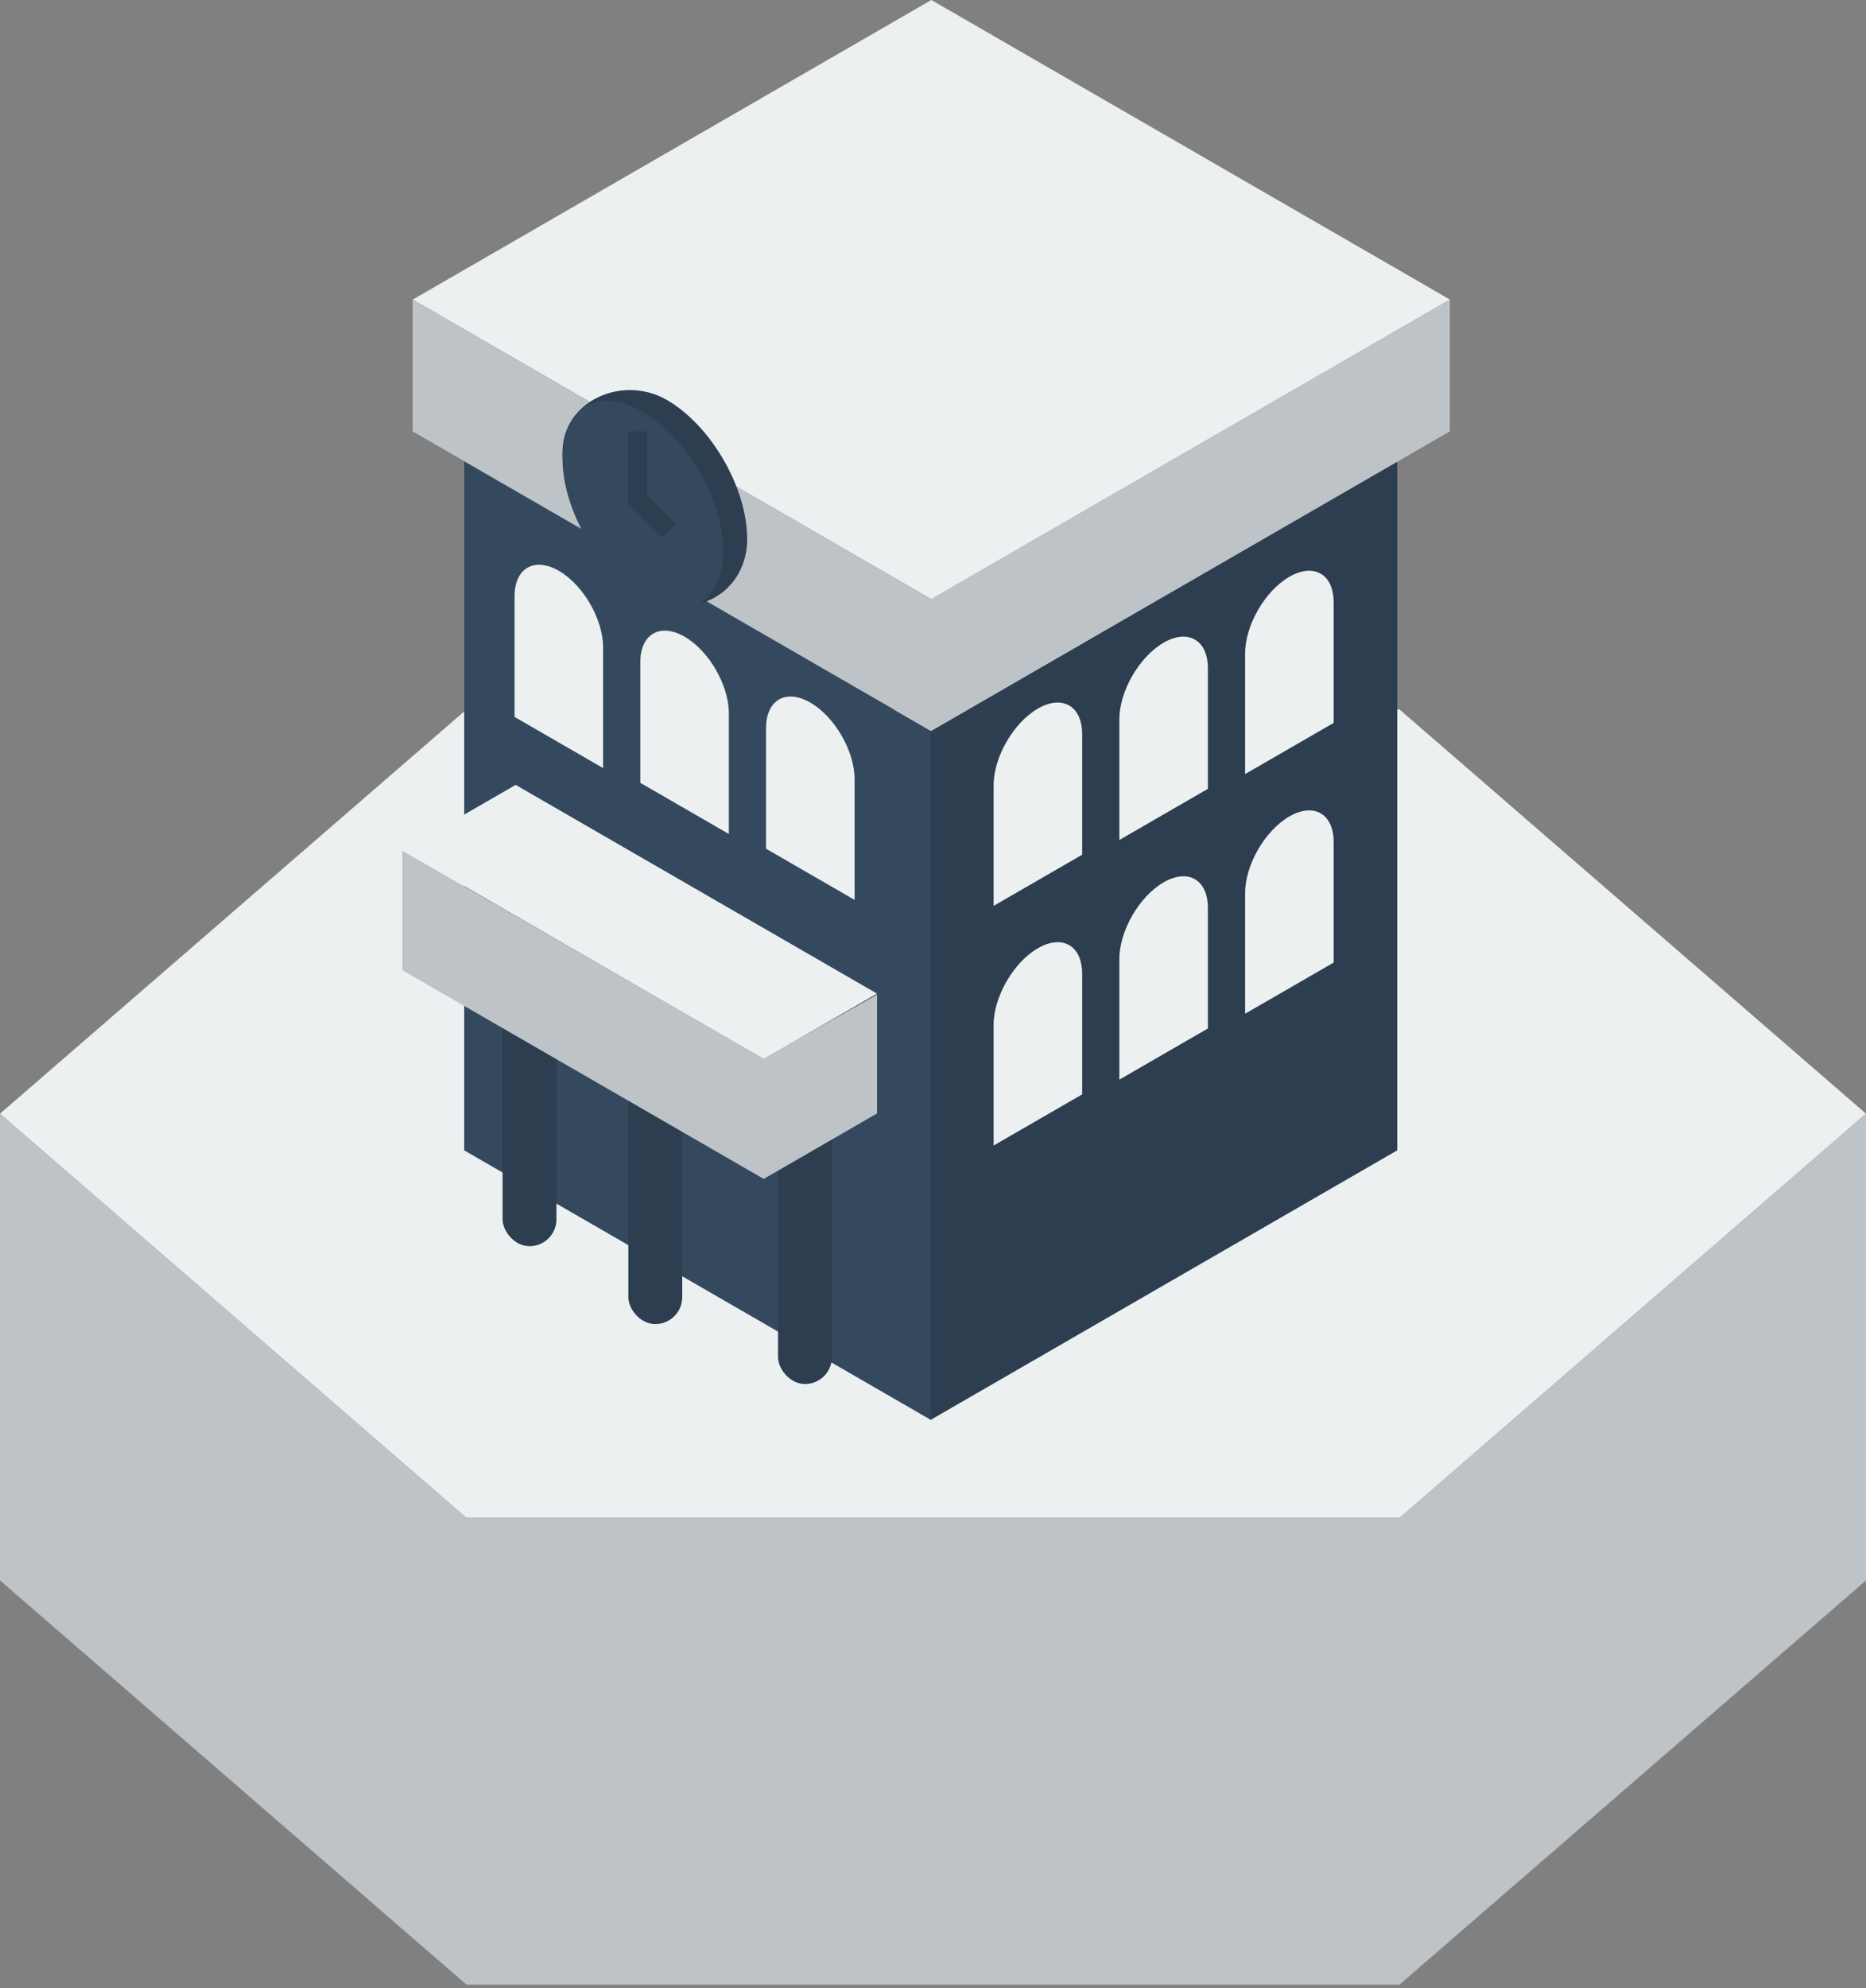 <svg width="200" height="213" viewBox="0 0 200 213" fill="none" xmlns="http://www.w3.org/2000/svg">
<rect x="0" y="0" width="200" height="213" fill="#808080" stroke="none"/>
<path d="M150 76L200 119.301L150 162.603H50L0 119.301L50 76H150Z" fill="#ECF0F1"/>
<path d="M50 162.603L0 119.301V169.3L50 212.6H150L200 169.3V119.301L150 162.603H50Z" fill="#BDC3C7"/>
<path d="M49.755 123.228L99.78 152.11L99.78 78.301L49.755 49.42L49.755 123.228Z" fill="#34495E"/>
<path d="M99.733 152.11L149.758 123.228L149.758 49.42L99.733 78.301L99.733 152.11Z" fill="#2C3E50"/>
<rect width="64.181" height="64.181" transform="matrix(0.866 0.5 -0.866 0.5 99.823 -3.05176e-05)" fill="#ECF0F1"/>
<path d="M155.393 46.211L99.811 78.301L44.228 46.211L44.228 32.091L99.811 64.181L155.393 32.091L155.393 46.211Z" fill="#BDC3C7"/>
<rect x="83.391" y="113.601" width="5.776" height="34.658" rx="2.888" fill="#2C3E50"/>
<rect x="67.346" y="107.183" width="5.776" height="34.658" rx="2.888" fill="#2C3E50"/>
<rect x="53.867" y="98.839" width="5.776" height="34.658" rx="2.888" fill="#2C3E50"/>
<rect width="44.725" height="14.026" transform="matrix(0.866 0.5 -0.866 0.5 55.268 84.078)" fill="#ECF0F1"/>
<path d="M81.855 126.289L94.001 119.276L94.001 106.541L81.855 113.408L43.121 91.137L43.121 103.927L81.855 126.289Z" fill="#BDC3C7"/>
<path d="M55.151 63.884C55.151 60.858 57.276 59.632 59.896 61.145C62.517 62.658 64.641 66.337 64.641 69.363L64.641 82.279L55.151 76.799L55.151 63.884Z" fill="#ECF0F1"/>
<path d="M142.943 64.526C142.943 61.5 140.818 60.273 138.197 61.786C135.577 63.299 133.452 66.979 133.452 70.005L133.452 82.921L142.943 77.441L142.943 64.526Z" fill="#ECF0F1"/>
<path d="M142.943 90.198C142.943 87.172 140.818 85.946 138.197 87.459C135.577 88.972 133.452 92.652 133.452 95.678L133.452 108.593L142.943 103.114L142.943 90.198Z" fill="#ECF0F1"/>
<path d="M68.629 70.944C68.629 67.918 70.754 66.692 73.374 68.204C75.995 69.718 78.119 73.397 78.119 76.423L78.119 89.339L68.629 83.859L68.629 70.944Z" fill="#ECF0F1"/>
<path d="M129.464 71.586C129.464 68.56 127.34 67.333 124.719 68.846C122.099 70.359 119.974 74.039 119.974 77.065L119.974 89.981L129.464 84.501L129.464 71.586Z" fill="#ECF0F1"/>
<path d="M129.464 97.258C129.464 94.232 127.34 93.006 124.719 94.519C122.099 96.032 119.974 99.712 119.974 102.738L119.974 115.653L129.464 110.174L129.464 97.258Z" fill="#ECF0F1"/>
<path d="M82.107 78.004C82.107 74.978 84.232 73.751 86.852 75.264C89.473 76.778 91.597 80.457 91.597 83.483L91.597 96.399L82.107 90.919L82.107 78.004Z" fill="#ECF0F1"/>
<path d="M115.986 78.646C115.986 75.62 113.862 74.393 111.241 75.906C108.621 77.419 106.496 81.099 106.496 84.125L106.496 97.04L115.986 91.561L115.986 78.646Z" fill="#ECF0F1"/>
<path d="M115.986 104.318C115.986 101.292 113.862 100.066 111.241 101.579C108.621 103.092 106.496 106.772 106.496 109.798L106.496 122.713L115.986 117.234L115.986 104.318Z" fill="#ECF0F1"/>
<path d="M80.084 57.763C80.084 63.257 74.671 66.608 69.913 63.86C65.155 61.113 60.286 53.951 60.286 48.457C60.286 42.963 66.71 40.094 71.468 42.841C76.226 45.588 80.084 52.269 80.084 57.763Z" fill="#2C3E50"/>
<circle r="9.948" transform="matrix(0.866 0.5 -2.20305e-08 1 68.901 54.073)" fill="#34495E"/>
<line x1="68.346" y1="46.211" x2="68.346" y2="53.912" stroke="#2C3E50" stroke-width="2"/>
<line x1="68.053" y1="53.205" x2="71.683" y2="56.836" stroke="#2C3E50" stroke-width="2"/>
</svg>
